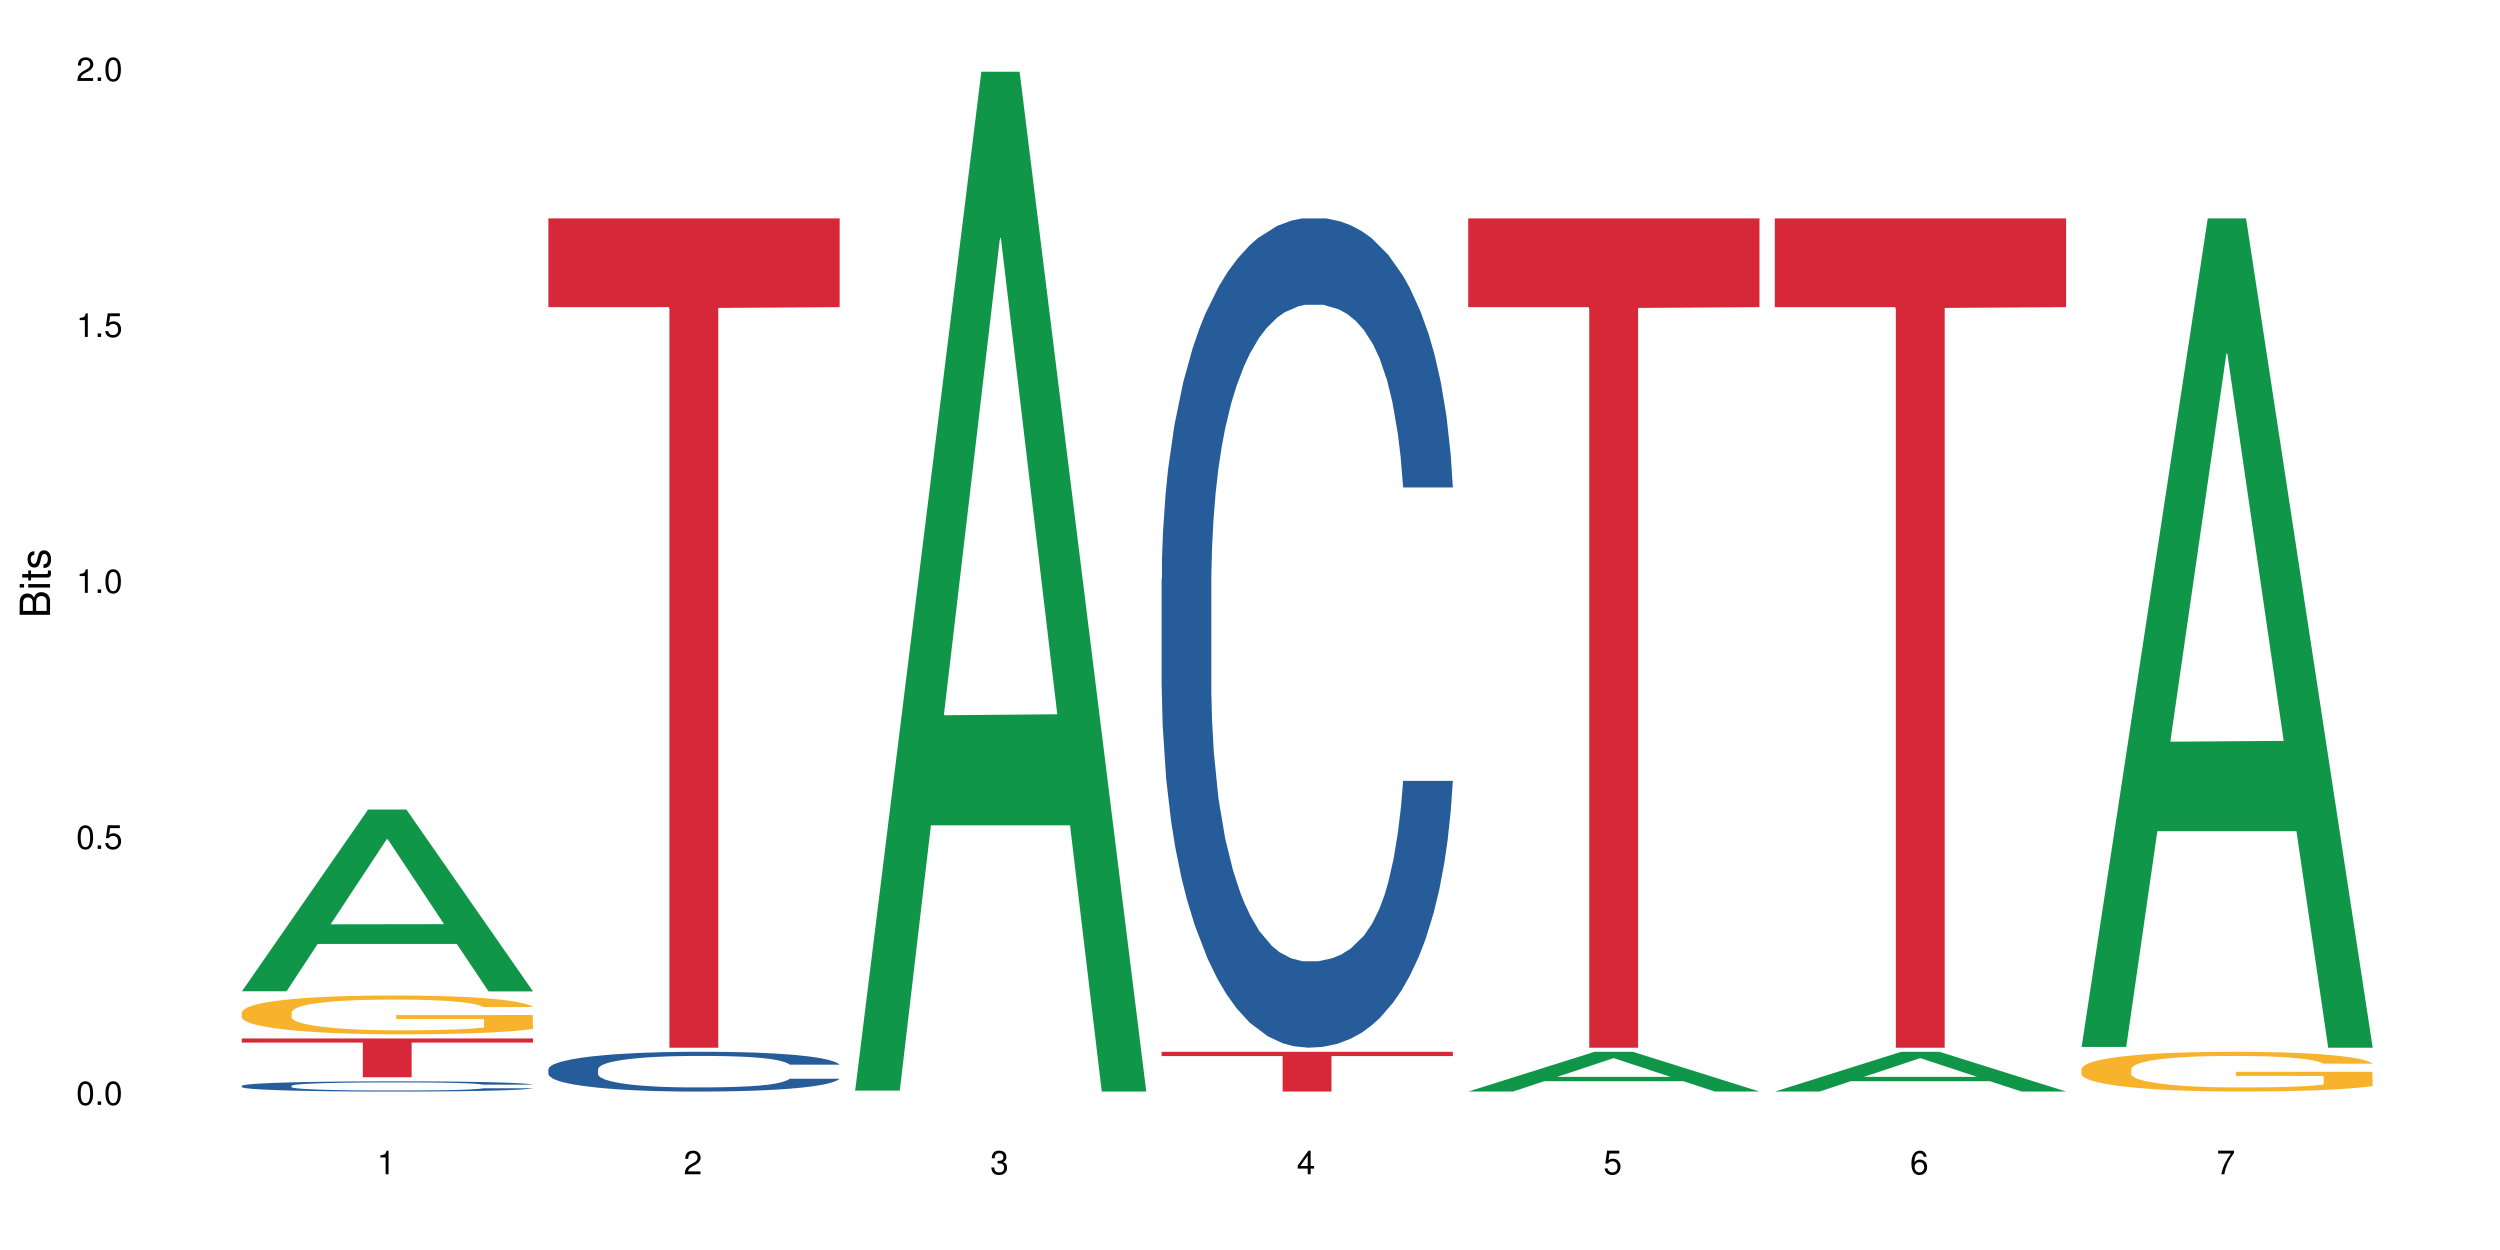 <?xml version="1.0" encoding="UTF-8"?>
<svg xmlns="http://www.w3.org/2000/svg" xmlns:xlink="http://www.w3.org/1999/xlink" width="720pt" height="360pt" viewBox="0 0 720 360" version="1.1">
<defs>
<g>
<symbol overflow="visible" id="glyph0-0">
<path style="stroke:none;" d=""/>
</symbol>
<symbol overflow="visible" id="glyph0-1">
<path style="stroke:none;" d="M 2.641 -6.797 C 2 -6.797 1.422 -6.531 1.078 -6.047 C 0.641 -5.453 0.406 -4.547 0.406 -3.297 C 0.406 -1 1.188 0.219 2.641 0.219 C 4.078 0.219 4.859 -1 4.859 -3.234 C 4.859 -4.562 4.656 -5.438 4.203 -6.047 C 3.844 -6.531 3.281 -6.797 2.641 -6.797 Z M 2.641 -6.047 C 3.547 -6.047 4 -5.125 4 -3.312 C 4 -1.375 3.562 -0.484 2.625 -0.484 C 1.734 -0.484 1.281 -1.422 1.281 -3.281 C 1.281 -5.141 1.734 -6.047 2.641 -6.047 Z M 2.641 -6.047 "/>
</symbol>
<symbol overflow="visible" id="glyph0-2">
<path style="stroke:none;" d="M 1.828 -1 L 0.828 -1 L 0.828 0 L 1.828 0 Z M 1.828 -1 "/>
</symbol>
<symbol overflow="visible" id="glyph0-3">
<path style="stroke:none;" d="M 4.562 -6.797 L 1.062 -6.797 L 0.547 -3.094 L 1.328 -3.094 C 1.719 -3.562 2.047 -3.734 2.578 -3.734 C 3.484 -3.734 4.062 -3.109 4.062 -2.094 C 4.062 -1.125 3.484 -0.531 2.578 -0.531 C 1.828 -0.531 1.375 -0.906 1.188 -1.672 L 0.328 -1.672 C 0.453 -1.109 0.547 -0.844 0.75 -0.594 C 1.125 -0.078 1.828 0.219 2.594 0.219 C 3.969 0.219 4.922 -0.781 4.922 -2.219 C 4.922 -3.562 4.031 -4.484 2.719 -4.484 C 2.25 -4.484 1.859 -4.359 1.469 -4.062 L 1.734 -5.969 L 4.562 -5.969 Z M 4.562 -6.797 "/>
</symbol>
<symbol overflow="visible" id="glyph0-4">
<path style="stroke:none;" d="M 2.484 -4.844 L 2.484 0 L 3.328 0 L 3.328 -6.797 L 2.766 -6.797 C 2.469 -5.75 2.281 -5.609 0.984 -5.453 L 0.984 -4.844 Z M 2.484 -4.844 "/>
</symbol>
<symbol overflow="visible" id="glyph0-5">
<path style="stroke:none;" d="M 4.859 -0.828 L 1.281 -0.828 C 1.359 -1.391 1.672 -1.75 2.5 -2.234 L 3.469 -2.75 C 4.406 -3.266 4.906 -3.969 4.906 -4.812 C 4.906 -5.375 4.672 -5.906 4.266 -6.266 C 3.859 -6.625 3.375 -6.797 2.719 -6.797 C 1.859 -6.797 1.219 -6.5 0.844 -5.922 C 0.609 -5.562 0.5 -5.125 0.484 -4.438 L 1.328 -4.438 C 1.359 -4.906 1.406 -5.188 1.531 -5.406 C 1.75 -5.812 2.188 -6.062 2.703 -6.062 C 3.469 -6.062 4.031 -5.516 4.031 -4.781 C 4.031 -4.25 3.719 -3.797 3.125 -3.438 L 2.234 -2.938 C 0.812 -2.141 0.406 -1.5 0.328 0 L 4.859 0 Z M 4.859 -0.828 "/>
</symbol>
<symbol overflow="visible" id="glyph0-6">
<path style="stroke:none;" d="M 2.125 -3.125 L 2.578 -3.125 C 3.516 -3.125 3.984 -2.703 3.984 -1.891 C 3.984 -1.031 3.469 -0.531 2.578 -0.531 C 1.656 -0.531 1.203 -0.984 1.156 -1.969 L 0.312 -1.969 C 0.344 -1.422 0.438 -1.078 0.609 -0.766 C 0.953 -0.109 1.625 0.219 2.547 0.219 C 3.953 0.219 4.859 -0.609 4.859 -1.906 C 4.859 -2.766 4.516 -3.25 3.703 -3.516 C 4.344 -3.766 4.656 -4.25 4.656 -4.938 C 4.656 -6.109 3.875 -6.797 2.578 -6.797 C 1.203 -6.797 0.484 -6.047 0.453 -4.609 L 1.297 -4.609 C 1.312 -5.016 1.344 -5.25 1.453 -5.453 C 1.641 -5.828 2.062 -6.062 2.594 -6.062 C 3.344 -6.062 3.797 -5.625 3.797 -4.906 C 3.797 -4.422 3.609 -4.141 3.25 -3.984 C 3.016 -3.891 2.719 -3.844 2.125 -3.844 Z M 2.125 -3.125 "/>
</symbol>
<symbol overflow="visible" id="glyph0-7">
<path style="stroke:none;" d="M 3.141 -1.625 L 3.141 0 L 3.984 0 L 3.984 -1.625 L 4.984 -1.625 L 4.984 -2.391 L 3.984 -2.391 L 3.984 -6.797 L 3.359 -6.797 L 0.266 -2.516 L 0.266 -1.625 Z M 3.141 -2.391 L 1 -2.391 L 3.141 -5.359 Z M 3.141 -2.391 "/>
</symbol>
<symbol overflow="visible" id="glyph0-8">
<path style="stroke:none;" d="M 4.781 -5.031 C 4.609 -6.141 3.891 -6.797 2.844 -6.797 C 2.094 -6.797 1.422 -6.438 1.031 -5.828 C 0.609 -5.172 0.406 -4.344 0.406 -3.094 C 0.406 -1.953 0.578 -1.234 0.984 -0.625 C 1.359 -0.078 1.953 0.219 2.703 0.219 C 3.984 0.219 4.922 -0.734 4.922 -2.078 C 4.922 -3.344 4.062 -4.234 2.844 -4.234 C 2.172 -4.234 1.641 -3.969 1.281 -3.469 C 1.281 -5.125 1.828 -6.047 2.797 -6.047 C 3.391 -6.047 3.797 -5.672 3.938 -5.031 Z M 2.734 -3.484 C 3.547 -3.484 4.062 -2.922 4.062 -2 C 4.062 -1.156 3.484 -0.531 2.703 -0.531 C 1.922 -0.531 1.328 -1.188 1.328 -2.047 C 1.328 -2.891 1.906 -3.484 2.734 -3.484 Z M 2.734 -3.484 "/>
</symbol>
<symbol overflow="visible" id="glyph0-9">
<path style="stroke:none;" d="M 4.984 -6.797 L 0.438 -6.797 L 0.438 -5.969 L 4.109 -5.969 C 2.5 -3.656 1.828 -2.234 1.328 0 L 2.219 0 C 2.594 -2.172 3.453 -4.047 4.984 -6.094 Z M 4.984 -6.797 "/>
</symbol>
<symbol overflow="visible" id="glyph1-0">
<path style="stroke:none;" d=""/>
</symbol>
<symbol overflow="visible" id="glyph1-1">
<path style="stroke:none;" d="M 0 -0.953 L 0 -4.891 C 0 -5.719 -0.234 -6.344 -0.734 -6.797 C -1.188 -7.234 -1.812 -7.469 -2.5 -7.469 C -3.547 -7.469 -4.188 -7 -4.625 -5.875 C -4.984 -6.672 -5.641 -7.094 -6.531 -7.094 C -7.156 -7.094 -7.734 -6.859 -8.141 -6.391 C -8.562 -5.938 -8.75 -5.344 -8.75 -4.5 L -8.75 -0.953 Z M -4.984 -2.062 L -7.766 -2.062 L -7.766 -4.219 C -7.766 -4.844 -7.688 -5.203 -7.453 -5.5 C -7.219 -5.812 -6.859 -5.969 -6.375 -5.969 C -5.906 -5.969 -5.531 -5.812 -5.297 -5.5 C -5.062 -5.203 -4.984 -4.844 -4.984 -4.219 Z M -0.984 -2.062 L -4 -2.062 L -4 -4.781 C -4 -5.328 -3.859 -5.688 -3.578 -5.953 C -3.297 -6.219 -2.922 -6.359 -2.484 -6.359 C -2.062 -6.359 -1.688 -6.219 -1.406 -5.953 C -1.109 -5.688 -0.984 -5.328 -0.984 -4.781 Z M -0.984 -2.062 "/>
</symbol>
<symbol overflow="visible" id="glyph1-2">
<path style="stroke:none;" d="M -6.281 -1.797 L -6.281 -0.797 L 0 -0.797 L 0 -1.797 Z M -8.75 -1.797 L -8.75 -0.797 L -7.484 -0.797 L -7.484 -1.797 Z M -8.75 -1.797 "/>
</symbol>
<symbol overflow="visible" id="glyph1-3">
<path style="stroke:none;" d="M -6.281 -3.047 L -6.281 -2.016 L -8.016 -2.016 L -8.016 -1.016 L -6.281 -1.016 L -6.281 -0.172 L -5.469 -0.172 L -5.469 -1.016 L -0.719 -1.016 C -0.078 -1.016 0.281 -1.453 0.281 -2.234 C 0.281 -2.469 0.25 -2.719 0.188 -3.047 L -0.641 -3.047 C -0.609 -2.922 -0.594 -2.766 -0.594 -2.562 C -0.594 -2.141 -0.719 -2.016 -1.156 -2.016 L -5.469 -2.016 L -5.469 -3.047 Z M -6.281 -3.047 "/>
</symbol>
<symbol overflow="visible" id="glyph1-4">
<path style="stroke:none;" d="M -4.531 -5.25 C -5.766 -5.25 -6.469 -4.422 -6.469 -2.969 C -6.469 -1.516 -5.719 -0.562 -4.547 -0.562 C -3.562 -0.562 -3.094 -1.062 -2.734 -2.562 L -2.516 -3.484 C -2.344 -4.188 -2.094 -4.469 -1.625 -4.469 C -1.047 -4.469 -0.641 -3.875 -0.641 -3 C -0.641 -2.453 -0.797 -2 -1.062 -1.75 C -1.25 -1.594 -1.422 -1.531 -1.875 -1.469 L -1.875 -0.406 C -0.422 -0.453 0.281 -1.266 0.281 -2.922 C 0.281 -4.5 -0.5 -5.516 -1.719 -5.516 C -2.656 -5.516 -3.172 -4.984 -3.469 -3.734 L -3.703 -2.766 C -3.891 -1.953 -4.156 -1.609 -4.594 -1.609 C -5.172 -1.609 -5.547 -2.125 -5.547 -2.938 C -5.547 -3.75 -5.203 -4.172 -4.531 -4.203 Z M -4.531 -5.25 "/>
</symbol>
</g>
</defs>
<g id="surface6193">
<rect x="0" y="0" width="720" height="360" style="fill:rgb(100%,100%,100%);fill-opacity:1;stroke:none;"/>
<path style=" stroke:none;fill-rule:nonzero;fill:rgb(6.275%,58.824%,28.235%);fill-opacity:1;" d="M 69.629 285.48 L 69.719 285.434 L 106.016 233.152 L 117.039 233.152 L 153.516 285.531 L 140.703 285.531 L 131.559 271.859 L 91.496 271.859 L 82.535 285.48 L 69.629 285.48 L 95.352 266.203 L 127.887 266.152 L 111.664 241.711 L 111.484 241.66 L 111.305 241.809 L 95.262 266.152 L 95.352 266.203 Z M 69.629 285.48 "/>
<path style=" stroke:none;fill-rule:nonzero;fill:rgb(14.51%,36.078%,60%);fill-opacity:1;" d="M 69.629 312.711 L 69.73 312.707 L 69.73 312.641 L 70.039 312.539 L 70.754 312.41 L 71.473 312.324 L 73.312 312.164 L 75.871 312.012 L 78.531 311.891 L 80.473 311.824 L 82.211 311.77 L 86.203 311.668 L 88.762 311.617 L 91.523 311.574 L 94.898 311.527 L 97.352 311.5 L 102.879 311.457 L 106.969 311.438 L 110.141 311.43 L 116.996 311.43 L 121.086 311.441 L 124.055 311.453 L 127.328 311.477 L 130.09 311.5 L 134.898 311.559 L 139.195 311.633 L 141.141 311.676 L 144.207 311.762 L 146.562 311.84 L 148.199 311.91 L 150.039 312.012 L 151.676 312.133 L 152.902 312.27 L 153.516 312.383 L 139.195 312.383 L 138.48 312.277 L 137.66 312.195 L 136.125 312.082 L 134.59 312.004 L 132.441 311.926 L 130.5 311.875 L 127.84 311.824 L 125.488 311.793 L 123.031 311.77 L 120.68 311.754 L 116.176 311.738 L 110.961 311.738 L 109.016 311.742 L 105.027 311.762 L 102.879 311.781 L 99.809 311.82 L 97.66 311.855 L 95.102 311.91 L 93.363 311.953 L 91.215 312.023 L 89.68 312.086 L 87.941 312.176 L 86.918 312.242 L 85.996 312.316 L 85.18 312.406 L 84.566 312.5 L 84.156 312.598 L 83.953 312.695 L 83.953 313.113 L 84.156 313.211 L 84.668 313.324 L 85.996 313.488 L 87.941 313.629 L 90.191 313.742 L 92.34 313.824 L 93.566 313.859 L 95.203 313.902 L 97.762 313.957 L 101.445 314.012 L 103.594 314.031 L 106.867 314.055 L 110.242 314.062 L 114.746 314.062 L 118.734 314.055 L 121.395 314.039 L 124.156 314.02 L 127.941 313.973 L 130.293 313.93 L 132.34 313.879 L 133.875 313.828 L 134.898 313.785 L 136.434 313.703 L 137.66 313.609 L 138.582 313.516 L 139.195 313.426 L 153.516 313.426 L 152.902 313.531 L 151.984 313.637 L 151.062 313.715 L 149.629 313.809 L 147.992 313.891 L 145.641 313.984 L 143.695 314.047 L 141.141 314.117 L 138.785 314.168 L 136.227 314.211 L 132.441 314.266 L 129.988 314.293 L 127.328 314.316 L 124.156 314.34 L 120.168 314.355 L 115.871 314.367 L 111.879 314.371 L 107.582 314.367 L 104.414 314.355 L 100.219 314.332 L 95 314.281 L 91.215 314.23 L 88.25 314.18 L 85.691 314.125 L 82.828 314.055 L 79.145 313.934 L 76.895 313.844 L 75.359 313.77 L 73.621 313.664 L 72.391 313.57 L 70.961 313.418 L 69.938 313.227 L 69.629 313.082 Z M 69.629 312.711 "/>
<path style=" stroke:none;fill-rule:nonzero;fill:rgb(96.863%,70.196%,16.863%);fill-opacity:1;" d="M 69.629 291.5 L 69.73 291.488 L 69.73 291.285 L 70.141 290.824 L 71.164 290.191 L 72.492 289.672 L 73.926 289.262 L 74.848 289.051 L 76.383 288.742 L 77.711 288.52 L 81.086 288.059 L 85.383 287.629 L 87.738 287.445 L 90.398 287.273 L 94.184 287.078 L 95.922 287.008 L 101.242 286.844 L 107.277 286.742 L 113.926 286.711 L 116.996 286.723 L 121.191 286.762 L 126.918 286.875 L 130.191 286.977 L 132.75 287.078 L 135.41 287.211 L 138.684 287.414 L 141.754 287.66 L 144.207 287.906 L 146.664 288.211 L 148.711 288.539 L 150.449 288.895 L 151.984 289.324 L 152.902 289.684 L 153.516 290.039 L 139.297 290.039 L 138.48 289.684 L 137.559 289.406 L 136.023 289.07 L 134.488 288.824 L 132.953 288.629 L 130.09 288.363 L 127.637 288.203 L 124.566 288.059 L 121.598 287.965 L 118.223 287.906 L 116.176 287.887 L 110.754 287.887 L 105.844 287.957 L 102.98 288.039 L 100.934 288.121 L 98.07 288.273 L 96.332 288.395 L 95.309 288.477 L 92.238 288.793 L 90.191 289.078 L 89.066 289.273 L 87.633 289.578 L 86.613 289.855 L 85.484 290.266 L 84.871 290.57 L 84.055 291.266 L 83.953 293.102 L 84.258 293.492 L 84.871 293.91 L 85.691 294.277 L 86.918 294.664 L 88.145 294.961 L 90.293 295.359 L 92.137 295.625 L 93.566 295.797 L 96.332 296.074 L 97.457 296.164 L 100.117 296.348 L 102.879 296.492 L 106.254 296.613 L 108.812 296.676 L 112.902 296.727 L 118.121 296.727 L 124.258 296.664 L 128.145 296.586 L 130.805 296.504 L 132.547 296.43 L 134.695 296.32 L 136.227 296.215 L 137.66 296.105 L 139.398 295.93 L 139.398 293.492 L 114.133 293.48 L 114.133 292.336 L 153.414 292.328 L 153.516 296.32 L 151.367 296.594 L 148.711 296.859 L 146.152 297.062 L 143.492 297.238 L 139.707 297.43 L 136.637 297.555 L 131.93 297.695 L 127.637 297.789 L 123.133 297.852 L 119.145 297.879 L 114.438 297.891 L 110.242 297.871 L 105.742 297.809 L 102.16 297.727 L 98.887 297.625 L 95.613 297.492 L 91.523 297.277 L 88.863 297.105 L 86.102 296.891 L 83.336 296.637 L 80.883 296.359 L 79.246 296.145 L 77.609 295.898 L 75.871 295.594 L 74.234 295.246 L 73.004 294.93 L 71.879 294.574 L 71.062 294.234 L 70.242 293.777 L 69.832 293.41 L 69.629 293.094 Z M 69.629 291.5 "/>
<path style=" stroke:none;fill-rule:nonzero;fill:rgb(83.922%,15.686%,22.353%);fill-opacity:1;" d="M 69.629 299.07 L 153.516 299.07 L 153.516 300.266 L 118.555 300.277 L 118.555 310.25 L 104.488 310.25 L 104.488 300.289 L 104.285 300.266 L 69.629 300.266 Z M 69.629 299.07 "/>
<path style=" stroke:none;fill-rule:nonzero;fill:rgb(14.51%,36.078%,60%);fill-opacity:1;" d="M 157.934 307.902 L 158.035 307.891 L 158.035 307.641 L 158.344 307.242 L 159.059 306.738 L 159.773 306.395 L 161.617 305.773 L 164.172 305.18 L 166.832 304.719 L 168.777 304.445 L 170.516 304.238 L 174.504 303.848 L 177.062 303.648 L 179.824 303.473 L 183.203 303.293 L 185.656 303.188 L 191.18 303.023 L 195.273 302.949 L 198.445 302.918 L 205.297 302.918 L 209.391 302.961 L 212.359 303.012 L 215.633 303.094 L 218.395 303.188 L 223.203 303.418 L 227.5 303.711 L 229.441 303.879 L 232.512 304.203 L 234.863 304.52 L 236.5 304.793 L 238.344 305.18 L 239.98 305.648 L 241.207 306.184 L 241.82 306.633 L 227.5 306.633 L 226.781 306.215 L 225.965 305.891 L 224.43 305.461 L 222.895 305.156 L 220.746 304.855 L 218.801 304.656 L 216.145 304.457 L 213.789 304.332 L 211.336 304.238 L 208.98 304.172 L 204.48 304.109 L 199.262 304.109 L 197.32 304.133 L 193.328 304.215 L 191.18 304.289 L 188.113 304.434 L 185.965 304.57 L 183.406 304.781 L 181.668 304.957 L 179.52 305.23 L 177.984 305.473 L 176.246 305.816 L 175.223 306.078 L 174.301 306.371 L 173.484 306.719 L 172.867 307.086 L 172.461 307.473 L 172.254 307.848 L 172.254 309.473 L 172.461 309.848 L 172.973 310.289 L 174.301 310.926 L 176.246 311.48 L 178.496 311.922 L 180.645 312.234 L 181.871 312.383 L 183.508 312.551 L 186.066 312.758 L 189.75 312.969 L 191.898 313.051 L 195.172 313.137 L 198.547 313.176 L 203.047 313.176 L 207.039 313.137 L 209.699 313.082 L 212.461 313 L 216.246 312.82 L 218.598 312.652 L 220.645 312.453 L 222.18 312.254 L 223.203 312.09 L 224.734 311.766 L 225.965 311.406 L 226.883 311.043 L 227.5 310.684 L 241.82 310.684 L 241.207 311.105 L 240.285 311.512 L 239.367 311.816 L 237.934 312.184 L 236.297 312.508 L 233.945 312.875 L 232 313.113 L 229.441 313.375 L 227.09 313.574 L 224.531 313.754 L 220.746 313.961 L 218.293 314.066 L 215.633 314.16 L 212.461 314.246 L 208.469 314.316 L 204.172 314.359 L 200.184 314.371 L 195.887 314.352 L 192.715 314.309 L 188.52 314.215 L 183.305 314.023 L 179.52 313.828 L 176.551 313.629 L 173.992 313.418 L 171.129 313.137 L 167.445 312.676 L 165.195 312.32 L 163.66 312.027 L 161.922 311.617 L 160.695 311.25 L 159.262 310.664 L 158.238 309.922 L 157.934 309.344 Z M 157.934 307.902 "/>
<path style=" stroke:none;fill-rule:nonzero;fill:rgb(83.922%,15.686%,22.353%);fill-opacity:1;" d="M 157.934 62.891 L 241.82 62.891 L 241.82 88.457 L 206.859 88.68 L 206.859 301.738 L 192.793 301.738 L 192.793 88.906 L 192.59 88.457 L 157.934 88.457 Z M 157.934 62.891 "/>
<path style=" stroke:none;fill-rule:nonzero;fill:rgb(6.275%,58.824%,28.235%);fill-opacity:1;" d="M 246.234 314.094 L 246.324 313.82 L 282.625 20.664 L 293.648 20.664 L 330.125 314.371 L 317.309 314.371 L 308.168 237.703 L 268.105 237.703 L 259.141 314.094 L 246.234 314.094 L 271.957 205.988 L 304.492 205.711 L 288.27 68.648 L 288.09 68.375 L 287.91 69.199 L 271.867 205.711 L 271.957 205.988 Z M 246.234 314.094 "/>
<path style=" stroke:none;fill-rule:nonzero;fill:rgb(14.51%,36.078%,60%);fill-opacity:1;" d="M 334.539 166.812 L 334.641 166.594 L 334.641 161.355 L 334.949 153.059 L 335.664 142.578 L 336.379 135.375 L 338.223 122.492 L 340.781 110.047 L 343.441 100.441 L 345.383 94.766 L 347.121 90.398 L 351.113 82.32 L 353.668 78.172 L 356.434 74.461 L 359.809 70.75 L 362.262 68.566 L 367.789 65.074 L 371.879 63.547 L 375.051 62.891 L 381.906 62.891 L 385.996 63.762 L 388.965 64.855 L 392.238 66.602 L 395 68.566 L 399.809 73.371 L 404.105 79.484 L 406.047 82.977 L 409.117 89.746 L 411.469 96.293 L 413.109 101.969 L 414.949 110.047 L 416.586 119.875 L 417.812 131.008 L 418.426 140.395 L 404.105 140.395 L 403.391 131.664 L 402.57 124.895 L 401.035 115.941 L 399.5 109.613 L 397.352 103.281 L 395.41 99.133 L 392.75 94.984 L 390.395 92.363 L 387.941 90.398 L 385.59 89.09 L 381.086 87.781 L 375.871 87.781 L 373.926 88.215 L 369.938 89.961 L 367.789 91.492 L 364.719 94.547 L 362.57 97.387 L 360.012 101.754 L 358.273 105.465 L 356.125 111.141 L 354.59 116.16 L 352.852 123.367 L 351.828 128.824 L 350.906 134.938 L 350.09 142.141 L 349.477 149.785 L 349.066 157.863 L 348.863 165.723 L 348.863 199.562 L 349.066 207.422 L 349.578 216.59 L 350.906 229.91 L 352.852 241.48 L 355.102 250.648 L 357.25 257.199 L 358.477 260.258 L 360.113 263.75 L 362.672 268.117 L 366.355 272.48 L 368.504 274.23 L 371.777 275.977 L 375.152 276.848 L 379.656 276.848 L 383.645 275.977 L 386.305 274.883 L 389.066 273.137 L 392.852 269.426 L 395.203 265.934 L 397.25 261.785 L 398.785 257.637 L 399.809 254.145 L 401.344 247.375 L 402.57 239.953 L 403.492 232.309 L 404.105 224.887 L 418.426 224.887 L 417.812 233.621 L 416.895 242.137 L 415.973 248.465 L 414.539 256.109 L 412.902 262.875 L 410.551 270.516 L 408.605 275.539 L 406.047 280.996 L 403.695 285.145 L 401.137 288.855 L 397.352 293.223 L 394.898 295.406 L 392.238 297.371 L 389.066 299.117 L 385.078 300.645 L 380.781 301.52 L 376.789 301.738 L 372.492 301.301 L 369.32 300.426 L 365.129 298.461 L 359.91 294.531 L 356.125 290.387 L 353.16 286.238 L 350.602 281.871 L 347.734 275.977 L 344.055 266.367 L 341.801 258.945 L 340.27 252.832 L 338.527 244.316 L 337.301 236.676 L 335.867 224.449 L 334.848 208.949 L 334.539 196.941 Z M 334.539 166.812 "/>
<path style=" stroke:none;fill-rule:nonzero;fill:rgb(83.922%,15.686%,22.353%);fill-opacity:1;" d="M 334.539 302.918 L 418.426 302.918 L 418.426 304.145 L 383.465 304.152 L 383.465 314.371 L 369.398 314.371 L 369.398 304.164 L 369.195 304.145 L 334.539 304.145 Z M 334.539 302.918 "/>
<path style=" stroke:none;fill-rule:nonzero;fill:rgb(6.275%,58.824%,28.235%);fill-opacity:1;" d="M 422.844 314.359 L 422.934 314.348 L 459.23 302.918 L 470.254 302.918 L 506.73 314.371 L 493.914 314.371 L 484.773 311.383 L 444.711 311.383 L 435.75 314.359 L 422.844 314.359 L 448.566 310.145 L 481.098 310.133 L 464.875 304.789 L 464.695 304.777 L 464.52 304.809 L 448.477 310.133 L 448.566 310.145 Z M 422.844 314.359 "/>
<path style=" stroke:none;fill-rule:nonzero;fill:rgb(83.922%,15.686%,22.353%);fill-opacity:1;" d="M 422.844 62.891 L 506.73 62.891 L 506.73 88.457 L 471.77 88.68 L 471.77 301.738 L 457.703 301.738 L 457.703 88.906 L 457.5 88.457 L 422.844 88.457 Z M 422.844 62.891 "/>
<path style=" stroke:none;fill-rule:nonzero;fill:rgb(6.275%,58.824%,28.235%);fill-opacity:1;" d="M 511.145 314.359 L 511.234 314.348 L 547.531 302.918 L 558.559 302.918 L 595.035 314.371 L 582.219 314.371 L 573.074 311.383 L 533.016 311.383 L 524.051 314.359 L 511.145 314.359 L 536.867 310.145 L 569.402 310.133 L 553.18 304.789 L 553 304.777 L 552.82 304.809 L 536.777 310.133 L 536.867 310.145 Z M 511.145 314.359 "/>
<path style=" stroke:none;fill-rule:nonzero;fill:rgb(83.922%,15.686%,22.353%);fill-opacity:1;" d="M 511.145 62.891 L 595.035 62.891 L 595.035 88.457 L 560.07 88.68 L 560.07 301.738 L 546.004 301.738 L 546.004 88.906 L 545.801 88.457 L 511.145 88.457 Z M 511.145 62.891 "/>
<path style=" stroke:none;fill-rule:nonzero;fill:rgb(6.275%,58.824%,28.235%);fill-opacity:1;" d="M 599.449 301.512 L 599.539 301.289 L 635.836 62.891 L 646.859 62.891 L 683.336 301.738 L 670.52 301.738 L 661.379 239.391 L 621.316 239.391 L 612.355 301.512 L 599.449 301.512 L 625.172 213.602 L 657.703 213.375 L 641.484 101.914 L 641.305 101.688 L 641.125 102.363 L 625.082 213.375 L 625.172 213.602 Z M 599.449 301.512 "/>
<path style=" stroke:none;fill-rule:nonzero;fill:rgb(96.863%,70.196%,16.863%);fill-opacity:1;" d="M 599.449 307.824 L 599.551 307.812 L 599.551 307.602 L 599.961 307.133 L 600.984 306.484 L 602.312 305.949 L 603.746 305.531 L 604.668 305.312 L 606.199 305 L 607.531 304.77 L 610.906 304.297 L 615.203 303.859 L 617.555 303.672 L 620.215 303.492 L 624 303.293 L 625.742 303.219 L 631.059 303.055 L 637.098 302.949 L 643.746 302.918 L 646.816 302.926 L 651.008 302.969 L 656.738 303.086 L 660.012 303.188 L 662.57 303.293 L 665.23 303.43 L 668.504 303.641 L 671.57 303.891 L 674.027 304.141 L 676.484 304.453 L 678.527 304.789 L 680.27 305.156 L 681.801 305.594 L 682.723 305.961 L 683.336 306.328 L 669.117 306.328 L 668.297 305.961 L 667.379 305.68 L 665.844 305.332 L 664.309 305.082 L 662.773 304.883 L 659.91 304.613 L 657.453 304.445 L 654.387 304.297 L 651.418 304.203 L 648.043 304.141 L 645.996 304.121 L 640.574 304.121 L 635.664 304.191 L 632.801 304.277 L 630.754 304.359 L 627.891 304.516 L 626.148 304.645 L 625.125 304.727 L 622.059 305.051 L 620.012 305.344 L 618.887 305.543 L 617.453 305.855 L 616.43 306.141 L 615.305 306.559 L 614.691 306.871 L 613.875 307.582 L 613.77 309.465 L 614.078 309.863 L 614.691 310.293 L 615.512 310.668 L 616.738 311.066 L 617.965 311.367 L 620.113 311.777 L 621.957 312.047 L 623.387 312.227 L 626.148 312.508 L 627.273 312.602 L 629.934 312.793 L 632.695 312.938 L 636.074 313.062 L 638.629 313.125 L 642.723 313.18 L 647.941 313.18 L 654.078 313.117 L 657.965 313.031 L 660.625 312.949 L 662.363 312.875 L 664.512 312.762 L 666.047 312.656 L 667.48 312.539 L 669.219 312.363 L 669.219 309.863 L 643.949 309.852 L 643.949 308.68 L 683.234 308.672 L 683.336 312.762 L 681.188 313.043 L 678.527 313.312 L 675.973 313.523 L 673.312 313.703 L 669.527 313.898 L 666.457 314.027 L 661.75 314.172 L 657.453 314.266 L 652.953 314.328 L 648.965 314.359 L 644.258 314.371 L 640.062 314.352 L 635.562 314.285 L 631.98 314.203 L 628.707 314.098 L 625.434 313.961 L 621.34 313.742 L 618.684 313.566 L 615.918 313.344 L 613.156 313.086 L 610.703 312.801 L 609.066 312.582 L 607.43 312.332 L 605.688 312.016 L 604.051 311.66 L 602.824 311.336 L 601.699 310.973 L 600.883 310.625 L 600.062 310.156 L 599.652 309.777 L 599.449 309.453 Z M 599.449 307.824 "/>
<g style="fill:rgb(0%,0%,0%);fill-opacity:1;">
  <use xlink:href="#glyph0-1" x="21.957" y="318.198"/>
  <use xlink:href="#glyph0-2" x="27.291" y="318.198"/>
  <use xlink:href="#glyph0-1" x="29.958" y="318.198"/>
</g>
<g style="fill:rgb(0%,0%,0%);fill-opacity:1;">
  <use xlink:href="#glyph0-1" x="21.957" y="244.476"/>
  <use xlink:href="#glyph0-2" x="27.291" y="244.476"/>
  <use xlink:href="#glyph0-3" x="29.958" y="244.476"/>
</g>
<g style="fill:rgb(0%,0%,0%);fill-opacity:1;">
  <use xlink:href="#glyph0-4" x="21.957" y="170.753"/>
  <use xlink:href="#glyph0-2" x="27.291" y="170.753"/>
  <use xlink:href="#glyph0-1" x="29.958" y="170.753"/>
</g>
<g style="fill:rgb(0%,0%,0%);fill-opacity:1;">
  <use xlink:href="#glyph0-4" x="21.957" y="97.034"/>
  <use xlink:href="#glyph0-2" x="27.291" y="97.034"/>
  <use xlink:href="#glyph0-3" x="29.958" y="97.034"/>
</g>
<g style="fill:rgb(0%,0%,0%);fill-opacity:1;">
  <use xlink:href="#glyph0-5" x="21.957" y="23.312"/>
  <use xlink:href="#glyph0-2" x="27.291" y="23.312"/>
  <use xlink:href="#glyph0-1" x="29.958" y="23.312"/>
</g>
<g style="fill:rgb(0%,0%,0%);fill-opacity:1;">
  <use xlink:href="#glyph0-4" x="108.574" y="338.19"/>
</g>
<g style="fill:rgb(0%,0%,0%);fill-opacity:1;">
  <use xlink:href="#glyph0-5" x="196.875" y="338.19"/>
</g>
<g style="fill:rgb(0%,0%,0%);fill-opacity:1;">
  <use xlink:href="#glyph0-6" x="285.18" y="338.19"/>
</g>
<g style="fill:rgb(0%,0%,0%);fill-opacity:1;">
  <use xlink:href="#glyph0-7" x="373.484" y="338.19"/>
</g>
<g style="fill:rgb(0%,0%,0%);fill-opacity:1;">
  <use xlink:href="#glyph0-3" x="461.785" y="338.19"/>
</g>
<g style="fill:rgb(0%,0%,0%);fill-opacity:1;">
  <use xlink:href="#glyph0-8" x="550.09" y="338.19"/>
</g>
<g style="fill:rgb(0%,0%,0%);fill-opacity:1;">
  <use xlink:href="#glyph0-9" x="638.395" y="338.19"/>
</g>
<g style="fill:rgb(0%,0%,0%);fill-opacity:1;">
  <use xlink:href="#glyph1-1" x="14.412" y="178.016"/>
  <use xlink:href="#glyph1-2" x="14.412" y="170.012"/>
  <use xlink:href="#glyph1-3" x="14.412" y="167.348"/>
  <use xlink:href="#glyph1-4" x="14.412" y="164.012"/>
</g>
</g>
</svg>
